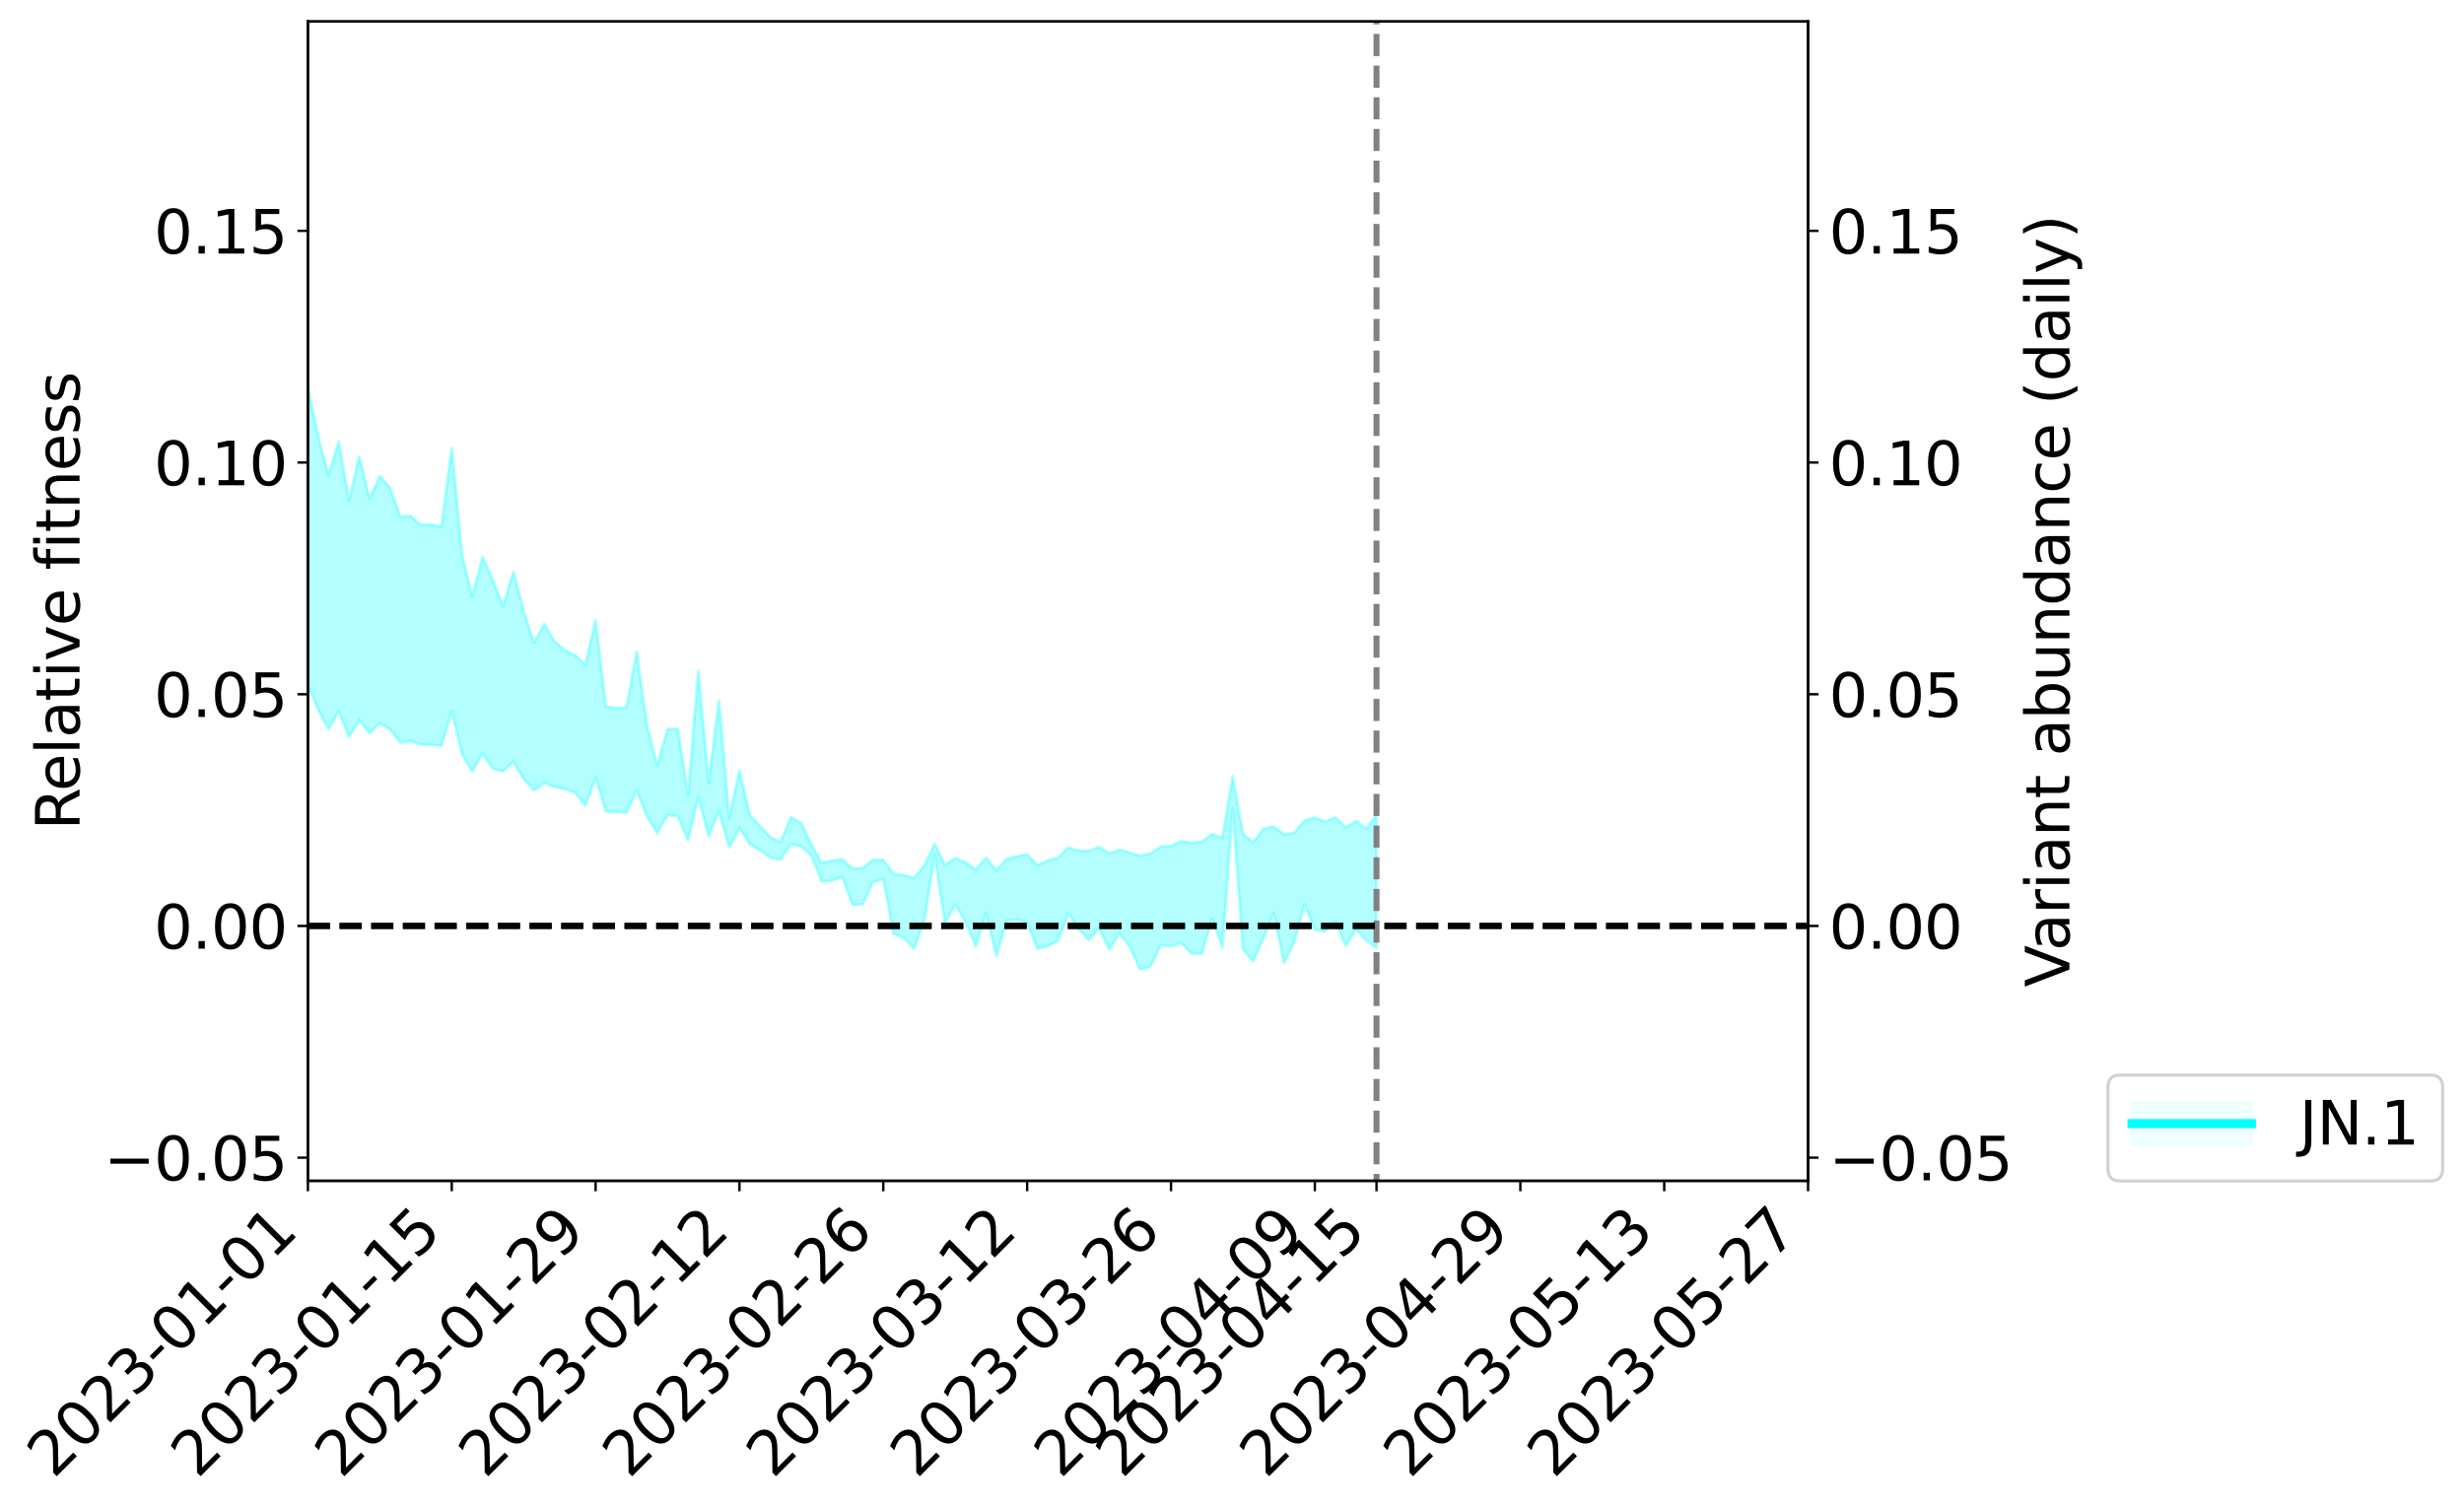 <?xml version="1.0" encoding="utf-8" standalone="no"?>
<!DOCTYPE svg PUBLIC "-//W3C//DTD SVG 1.1//EN"
  "http://www.w3.org/Graphics/SVG/1.1/DTD/svg11.dtd">
<svg xmlns:xlink="http://www.w3.org/1999/xlink" width="824.859pt" height="505.355pt" viewBox="0 0 824.859 505.355" xmlns="http://www.w3.org/2000/svg" version="1.1">
 <defs>
  <style type="text/css">*{stroke-linejoin: round; stroke-linecap: butt}</style>
 </defs>
 <g id="figure_1">
  <g id="patch_1">
   <path d="M 0 505.355 
L 824.859 505.355 
L 824.859 -0 
L 0 -0 
z
" style="fill: #ffffff"/>
  </g>
  <g id="axes_1">
   <g id="patch_2">
    <path d="M 103.075 395.28 
L 605.275 395.28 
L 605.275 7.2 
L 103.075 7.2 
z
" style="fill: #ffffff"/>
   </g>
   <g id="PolyCollection_1">
    <path d="M -1785.335 309.856 
L -1785.335 309.879 
L -1781.895 309.771 
L -1778.455 309.676 
L -1775.016 309.555 
L -1771.576 309.472 
L -1768.136 309.367 
L -1764.696 309.245 
L -1761.257 309.129 
L -1757.817 309.025 
L -1754.377 308.931 
L -1750.937 308.825 
L -1747.498 308.714 
L -1744.058 308.605 
L -1740.618 308.475 
L -1737.179 308.364 
L -1733.739 308.236 
L -1730.299 308.125 
L -1726.859 307.979 
L -1723.42 307.856 
L -1719.98 307.737 
L -1716.54 307.598 
L -1713.101 307.463 
L -1709.661 307.33 
L -1706.221 307.172 
L -1702.781 307.031 
L -1699.342 306.869 
L -1695.902 306.704 
L -1692.462 306.523 
L -1689.022 306.337 
L -1685.583 306.154 
L -1682.143 305.944 
L -1678.703 305.708 
L -1675.264 305.495 
L -1671.824 305.255 
L -1668.384 304.983 
L -1664.944 304.727 
L -1661.505 304.429 
L -1658.065 304.126 
L -1654.625 303.813 
L -1651.185 303.482 
L -1647.746 303.118 
L -1644.306 302.73 
L -1640.866 302.319 
L -1637.427 301.92 
L -1633.987 301.455 
L -1630.547 301.01 
L -1627.107 300.536 
L -1623.668 300.059 
L -1620.228 299.547 
L -1616.788 298.995 
L -1613.348 298.478 
L -1609.909 297.908 
L -1606.469 297.317 
L -1603.029 296.736 
L -1599.59 296.159 
L -1596.15 295.536 
L -1592.71 294.907 
L -1589.27 294.277 
L -1585.831 293.622 
L -1582.391 292.959 
L -1578.951 292.297 
L -1575.511 291.614 
L -1572.072 290.929 
L -1568.632 290.252 
L -1565.192 289.55 
L -1561.753 288.802 
L -1558.313 288.075 
L -1554.873 287.349 
L -1551.433 286.633 
L -1547.994 285.891 
L -1544.554 285.164 
L -1541.114 284.425 
L -1537.674 283.752 
L -1534.235 282.973 
L -1530.795 282.288 
L -1527.355 281.545 
L -1523.916 280.841 
L -1520.476 280.109 
L -1517.036 279.445 
L -1513.596 278.693 
L -1510.157 277.989 
L -1506.717 277.326 
L -1503.277 276.611 
L -1499.837 275.93 
L -1496.398 275.231 
L -1492.958 274.519 
L -1489.518 273.832 
L -1486.079 273.157 
L -1482.639 272.443 
L -1479.199 271.756 
L -1475.759 271.055 
L -1472.32 270.365 
L -1468.88 269.69 
L -1465.44 268.999 
L -1462.001 268.302 
L -1458.561 267.668 
L -1455.121 266.96 
L -1451.681 266.279 
L -1448.242 265.609 
L -1444.802 264.939 
L -1441.362 264.27 
L -1437.922 263.595 
L -1434.483 262.948 
L -1431.043 262.279 
L -1427.603 261.595 
L -1424.164 260.905 
L -1420.724 260.208 
L -1417.284 259.551 
L -1413.844 258.835 
L -1410.405 258.077 
L -1406.965 257.36 
L -1403.525 256.608 
L -1400.085 255.845 
L -1396.646 255.042 
L -1393.206 254.226 
L -1389.766 253.461 
L -1386.327 252.599 
L -1382.887 251.775 
L -1379.447 250.892 
L -1376.007 250.075 
L -1372.568 249.126 
L -1369.128 248.194 
L -1365.688 247.284 
L -1362.248 246.359 
L -1358.809 245.407 
L -1355.369 244.414 
L -1351.929 243.477 
L -1348.49 242.415 
L -1345.05 241.47 
L -1341.61 240.377 
L -1338.17 239.314 
L -1334.731 238.272 
L -1331.291 237.268 
L -1327.851 236.11 
L -1324.411 235.053 
L -1320.972 233.734 
L -1317.532 232.583 
L -1314.092 231.503 
L -1310.653 230.294 
L -1307.213 229.053 
L -1303.773 227.638 
L -1300.333 226.302 
L -1296.894 225.166 
L -1293.454 223.431 
L -1290.014 222.01 
L -1286.574 220.557 
L -1283.135 219.05 
L -1279.695 217.348 
L -1276.255 215.733 
L -1272.816 214.475 
L -1269.376 212.967 
L -1265.936 210.676 
L -1262.496 208.788 
L -1259.057 207.613 
L -1255.617 205.615 
L -1252.177 204.16 
L -1248.737 202.809 
L -1245.298 200.928 
L -1241.858 198.367 
L -1238.418 196.799 
L -1234.979 195.917 
L -1231.539 194.009 
L -1228.099 193.284 
L -1224.659 192.028 
L -1221.22 189.757 
L -1217.78 189.77 
L -1214.34 190.482 
L -1210.901 192.163 
L -1207.461 189.96 
L -1204.021 193.893 
L -1200.581 194.658 
L -1197.142 189.032 
L -1193.702 190.455 
L -1190.262 192.761 
L -1186.822 191.207 
L -1183.383 190.8 
L -1179.943 201.127 
L -1176.503 215.86 
L -1173.064 223.144 
L -1169.624 206.951 
L -1166.184 215.145 
L -1162.744 225.909 
L -1159.305 225.204 
L -1155.865 247.195 
L -1152.425 244.113 
L -1148.985 237.3 
L -1145.546 220.515 
L -1142.106 236.186 
L -1138.666 245.586 
L -1135.227 241.581 
L -1131.787 243.995 
L -1128.347 252.867 
L -1124.907 251.623 
L -1121.468 243.874 
L -1118.028 253.486 
L -1114.588 255.34 
L -1111.148 251.822 
L -1107.709 257.891 
L -1104.269 260.061 
L -1100.829 259.377 
L -1097.39 257.432 
L -1093.95 259.362 
L -1090.51 257.212 
L -1087.07 257.295 
L -1083.631 259.117 
L -1080.191 257.204 
L -1076.751 258.035 
L -1073.311 257.971 
L -1069.872 256.388 
L -1066.432 256.798 
L -1062.992 254.556 
L -1059.553 254.558 
L -1056.113 255 
L -1052.673 254.881 
L -1049.233 253.694 
L -1045.794 252.65 
L -1042.354 252.256 
L -1038.914 251.105 
L -1035.474 250.766 
L -1032.035 250.392 
L -1028.595 248.723 
L -1025.155 249.216 
L -1021.716 248.036 
L -1018.276 247.402 
L -1014.836 247.212 
L -1011.396 246.036 
L -1007.957 245.576 
L -1004.517 245.675 
L -1001.077 245.98 
L -997.637 244.196 
L -994.198 243.708 
L -990.758 242.972 
L -987.318 245.452 
L -983.879 245.301 
L -980.439 246.137 
L -976.999 243.354 
L -973.559 241.56 
L -970.12 241.86 
L -966.68 243.443 
L -963.24 243.549 
L -959.801 240.231 
L -956.361 242.687 
L -952.921 241.846 
L -949.481 241.232 
L -946.042 239.611 
L -942.602 240.613 
L -939.162 239.74 
L -935.722 240.232 
L -932.283 239.124 
L -928.843 238.214 
L -925.403 236.71 
L -921.964 235.904 
L -918.524 235.153 
L -915.084 234.185 
L -911.644 233.846 
L -908.205 232.945 
L -904.765 231.993 
L -901.325 229.738 
L -897.885 227.989 
L -894.446 227.12 
L -891.006 225.224 
L -887.566 224.731 
L -884.127 223.059 
L -880.687 220.668 
L -877.247 218.653 
L -873.807 217.096 
L -870.368 214.629 
L -866.928 213.067 
L -863.488 210.858 
L -860.048 208.891 
L -856.609 206.454 
L -853.169 204.423 
L -849.729 201.71 
L -846.29 199.548 
L -842.85 197.21 
L -839.41 194.143 
L -835.97 191.277 
L -832.531 189.162 
L -829.091 186.625 
L -825.651 183.544 
L -822.211 181.091 
L -818.772 178.129 
L -815.332 173.932 
L -811.892 172.015 
L -808.453 168.425 
L -805.013 165.606 
L -801.573 162.347 
L -798.133 158.954 
L -794.694 155.539 
L -791.254 152.422 
L -787.814 148.278 
L -784.374 145.658 
L -780.935 141.588 
L -777.495 138.9 
L -774.055 134.737 
L -770.616 130.736 
L -767.176 127.144 
L -763.736 124.286 
L -760.296 119.712 
L -756.857 116.578 
L -753.417 112.449 
L -749.977 109.082 
L -746.537 104.747 
L -743.098 100.941 
L -739.658 100.267 
L -736.218 93.055 
L -732.779 91.786 
L -729.339 87.438 
L -725.899 84.416 
L -722.459 80.878 
L -719.02 77.101 
L -715.58 73.689 
L -712.14 70.323 
L -708.701 67.192 
L -705.261 64.001 
L -701.821 65.982 
L -698.381 57.336 
L -694.942 55.111 
L -691.502 61.76 
L -688.062 51.601 
L -684.622 53.126 
L -681.183 51.887 
L -677.743 46.549 
L -674.303 47.316 
L -670.864 52.267 
L -667.424 48.447 
L -663.984 46.65 
L -660.544 49.73 
L -657.105 48.485 
L -653.665 50.6 
L -650.225 53.499 
L -646.785 58.492 
L -643.346 70.123 
L -639.906 67.459 
L -636.466 73.875 
L -633.027 80.305 
L -629.587 84.422 
L -626.147 93.644 
L -622.707 99.763 
L -619.268 90.261 
L -615.828 101.029 
L -612.388 114.291 
L -608.948 120.835 
L -605.509 123.981 
L -602.069 141.467 
L -598.629 143.145 
L -595.19 148.123 
L -591.75 147.156 
L -588.31 161.959 
L -584.87 157.762 
L -581.431 155.505 
L -577.991 168.184 
L -574.551 177.272 
L -571.111 176.794 
L -567.672 182.309 
L -564.232 184.305 
L -560.792 184.926 
L -557.353 185.227 
L -553.913 188.423 
L -550.473 190.362 
L -547.033 199.664 
L -543.594 195.373 
L -540.154 203.517 
L -536.714 202.077 
L -533.274 201.345 
L -529.835 204.84 
L -526.395 207.995 
L -522.955 204.76 
L -519.516 206.859 
L -516.076 207.315 
L -512.636 211.903 
L -509.196 210.15 
L -505.757 209.517 
L -502.317 211.08 
L -498.877 213.465 
L -495.437 212.811 
L -491.998 211.136 
L -488.558 212.626 
L -485.118 209.902 
L -481.679 210.579 
L -478.239 215.985 
L -474.799 216.036 
L -471.359 213.533 
L -467.92 213.177 
L -464.48 213.851 
L -461.04 211.117 
L -457.601 212.199 
L -454.161 212.529 
L -450.721 212.219 
L -447.281 211.734 
L -443.842 210.183 
L -440.402 211.647 
L -436.962 210.718 
L -433.522 210.785 
L -430.083 210.45 
L -426.643 210.88 
L -423.203 209.772 
L -419.764 207.486 
L -416.324 207.697 
L -412.884 205.887 
L -409.444 203.127 
L -406.005 205.696 
L -402.565 201.816 
L -399.125 203.871 
L -395.685 203.372 
L -392.246 203.966 
L -388.806 201.562 
L -385.366 201.646 
L -381.927 201.536 
L -378.487 198.455 
L -375.047 199.546 
L -371.607 199.494 
L -368.168 199.592 
L -364.728 198.228 
L -361.288 199.19 
L -357.848 197.762 
L -354.409 196.408 
L -350.969 194.147 
L -347.529 193.556 
L -344.09 193.221 
L -340.65 191.688 
L -337.21 192.12 
L -333.77 191.457 
L -330.331 190.103 
L -326.891 190.329 
L -323.451 188.763 
L -320.011 190.354 
L -316.572 189.301 
L -313.132 189.507 
L -309.692 187.502 
L -306.253 184.708 
L -302.813 187.334 
L -299.373 187.377 
L -295.933 186.546 
L -292.494 185.676 
L -289.054 183.749 
L -285.614 183.398 
L -282.174 182.388 
L -278.735 182.66 
L -275.295 182.332 
L -271.855 180.478 
L -268.416 177.808 
L -264.976 181.474 
L -261.536 180.705 
L -258.096 178.446 
L -254.657 180.017 
L -251.217 175.91 
L -247.777 176.501 
L -244.337 176.847 
L -240.898 174.093 
L -237.458 179.001 
L -234.018 174.244 
L -230.579 171.88 
L -227.139 175.136 
L -223.699 176.093 
L -220.259 174.659 
L -216.82 175.998 
L -213.38 173.894 
L -209.94 178.345 
L -206.501 176.279 
L -203.061 177.311 
L -199.621 174.511 
L -196.181 172.03 
L -192.742 175.556 
L -189.302 181.739 
L -185.862 175.03 
L -182.422 175.575 
L -178.983 173.178 
L -175.543 174.545 
L -172.103 174.355 
L -168.664 172.915 
L -165.224 172.467 
L -161.784 175.529 
L -158.344 174.118 
L -154.905 176.904 
L -151.465 177.496 
L -148.025 169.796 
L -144.585 173.089 
L -141.146 173.418 
L -137.706 174.01 
L -134.266 174.526 
L -130.827 179.533 
L -127.387 181.521 
L -123.947 181.282 
L -120.507 186.741 
L -117.068 195.785 
L -113.628 184.876 
L -110.188 184.683 
L -106.748 184.84 
L -103.309 188.369 
L -99.869 189.107 
L -96.429 188.988 
L -92.99 196.729 
L -89.55 199.507 
L -86.11 190.487 
L -82.67 198.453 
L -79.231 194.371 
L -75.791 191.807 
L -72.351 201.531 
L -68.911 199.49 
L -65.472 205.735 
L -62.032 203.726 
L -58.592 199.38 
L -55.153 203.301 
L -51.713 203.256 
L -48.273 207.107 
L -44.833 204.615 
L -41.394 211.011 
L -37.954 206.341 
L -34.514 209.699 
L -31.074 208.97 
L -27.635 212.668 
L -24.195 206.59 
L -20.755 213.003 
L -17.316 212.593 
L -13.876 216.938 
L -10.436 219.194 
L -6.996 219.125 
L -3.557 217.912 
L -0.117 220.662 
L 3.323 222.684 
L 6.763 220.697 
L 10.202 219.899 
L 13.642 222.299 
L 17.082 224.459 
L 20.521 220.423 
L 23.961 218.054 
L 27.401 226.93 
L 30.841 230.865 
L 34.28 221.538 
L 37.72 224.111 
L 41.16 225.336 
L 44.599 225.85 
L 48.039 230.308 
L 51.479 229.547 
L 54.919 227.502 
L 58.358 229.337 
L 61.798 229.696 
L 65.238 224.556 
L 68.678 226.874 
L 72.117 225.147 
L 75.557 231.811 
L 78.997 240.048 
L 82.436 238.606 
L 85.876 231.678 
L 89.316 230.745 
L 92.756 231.45 
L 96.195 231.548 
L 99.635 237.601 
L 103.075 229.394 
L 106.515 237.571 
L 109.954 244.089 
L 113.394 238.211 
L 116.834 246.653 
L 120.273 240.977 
L 123.713 245.468 
L 127.153 242.098 
L 130.593 244.194 
L 134.032 248.614 
L 137.472 248.054 
L 140.912 249.243 
L 144.352 249.378 
L 147.791 249.628 
L 151.231 238.037 
L 154.671 252.485 
L 158.11 258.287 
L 161.55 252.209 
L 164.99 257.317 
L 168.43 258.241 
L 171.869 254.962 
L 175.309 260.772 
L 178.749 264.597 
L 182.189 262.019 
L 185.628 263.396 
L 189.068 264.088 
L 192.508 265.337 
L 195.947 269.712 
L 199.387 260.202 
L 202.827 271.638 
L 206.267 271.732 
L 209.706 272.045 
L 213.146 264.663 
L 216.586 273.278 
L 220.026 278.925 
L 223.465 272.77 
L 226.905 273.247 
L 230.345 281.227 
L 233.784 266.783 
L 237.224 279.922 
L 240.664 271.41 
L 244.104 283.614 
L 247.543 277.203 
L 250.983 282.564 
L 254.423 284.588 
L 257.863 287.094 
L 261.302 287.772 
L 264.742 282.59 
L 268.182 283.308 
L 271.621 286.416 
L 275.061 295.027 
L 278.501 294.816 
L 281.941 293.422 
L 285.38 302.893 
L 288.82 302.698 
L 292.26 295.307 
L 295.699 294.174 
L 299.139 312.547 
L 302.579 313.913 
L 306.019 317.567 
L 309.458 307.901 
L 312.898 286.117 
L 316.338 309.054 
L 319.778 302.775 
L 323.217 308.667 
L 326.657 316.723 
L 330.097 305.642 
L 333.536 320.02 
L 336.976 308.172 
L 340.416 307.735 
L 343.856 308.944 
L 347.295 317.579 
L 350.735 316.69 
L 354.175 314.922 
L 357.615 305.848 
L 361.054 310.895 
L 364.494 314.687 
L 367.934 310.729 
L 371.373 317.819 
L 374.813 312.325 
L 378.253 317.024 
L 381.693 324.535 
L 385.132 323.537 
L 388.572 316.376 
L 392.012 316.748 
L 395.452 315.595 
L 398.891 319.159 
L 402.331 319.289 
L 405.771 307.509 
L 409.21 317.225 
L 412.65 270.556 
L 416.09 317.701 
L 419.53 321.798 
L 422.969 313.867 
L 426.409 305.618 
L 429.849 322.367 
L 433.289 315.3 
L 436.728 302.712 
L 440.168 311.185 
L 443.608 311.698 
L 447.047 308.512 
L 450.487 316.589 
L 453.927 311.162 
L 457.367 314.699 
L 460.806 317.369 
L 460.806 272.89 
L 460.806 272.89 
L 457.367 277.361 
L 453.927 274.815 
L 450.487 277.036 
L 447.047 273.587 
L 443.608 275.117 
L 440.168 273.669 
L 436.728 274.658 
L 433.289 278.73 
L 429.849 279.38 
L 426.409 276.659 
L 422.969 277.419 
L 419.53 281.932 
L 416.09 279.183 
L 412.65 259.805 
L 409.21 280.609 
L 405.771 279.165 
L 402.331 281.762 
L 398.891 282.172 
L 395.452 281.534 
L 392.012 283.227 
L 388.572 283.433 
L 385.132 285.74 
L 381.693 286.52 
L 378.253 285.427 
L 374.813 284.476 
L 371.373 285.683 
L 367.934 283.542 
L 364.494 284.926 
L 361.054 284.774 
L 357.615 283.705 
L 354.175 287.2 
L 350.735 288.078 
L 347.295 289.618 
L 343.856 285.994 
L 340.416 286.676 
L 336.976 287.587 
L 333.536 291.352 
L 330.097 287.119 
L 326.657 291.116 
L 323.217 288.66 
L 319.778 287.237 
L 316.338 289.574 
L 312.898 282.514 
L 309.458 289.566 
L 306.019 293.862 
L 302.579 292.982 
L 299.139 292.576 
L 295.699 287.891 
L 292.26 287.768 
L 288.82 290.647 
L 285.38 290.691 
L 281.941 287.677 
L 278.501 288.07 
L 275.061 288.972 
L 271.621 282.758 
L 268.182 275.474 
L 264.742 273.558 
L 261.302 281.901 
L 257.863 280.256 
L 254.423 276.515 
L 250.983 272.83 
L 247.543 257.897 
L 244.104 273.826 
L 240.664 234.53 
L 237.224 262.059 
L 233.784 224.553 
L 230.345 266.225 
L 226.905 243.987 
L 223.465 244.045 
L 220.026 256.243 
L 216.586 242.879 
L 213.146 218.09 
L 209.706 236.927 
L 206.267 236.955 
L 202.827 236.593 
L 199.387 207.577 
L 195.947 222.488 
L 192.508 219.331 
L 189.068 217.616 
L 185.628 214.698 
L 182.189 208.86 
L 178.749 215.177 
L 175.309 204.639 
L 171.869 191.386 
L 168.43 202.833 
L 164.99 194.216 
L 161.55 186.524 
L 158.11 199.639 
L 154.671 185.806 
L 151.231 149.941 
L 147.791 176.426 
L 144.352 175.554 
L 140.912 175.772 
L 137.472 172.708 
L 134.032 172.986 
L 130.593 163.288 
L 127.153 159.349 
L 123.713 167.026 
L 120.273 152.851 
L 116.834 167.531 
L 113.394 147.797 
L 109.954 159.248 
L 106.515 146.114 
L 103.075 129.811 
L 99.635 144.849 
L 96.195 130.556 
L 92.756 131.557 
L 89.316 130.933 
L 85.876 132.321 
L 82.436 145.857 
L 78.997 149.074 
L 75.557 132.797 
L 72.117 116.098 
L 68.678 120.696 
L 65.238 117.273 
L 61.798 127.657 
L 58.358 126.5 
L 54.919 122.207 
L 51.479 127.552 
L 48.039 127.027 
L 44.599 118.452 
L 41.16 119.362 
L 37.72 115.958 
L 34.28 111.793 
L 30.841 130.814 
L 27.401 119.92 
L 23.961 105.018 
L 20.521 111.943 
L 17.082 118.126 
L 13.642 113.805 
L 10.202 110.438 
L 6.763 112.794 
L 3.323 119.327 
L -0.117 111.936 
L -3.557 109.117 
L -6.996 111.909 
L -10.436 107.2 
L -13.876 108.48 
L -17.316 99.155 
L -20.755 102.275 
L -24.195 90.918 
L -27.635 100.319 
L -31.074 95.596 
L -34.514 98.073 
L -37.954 94.82 
L -41.394 100.496 
L -44.833 90.292 
L -48.273 96.399 
L -51.713 89.908 
L -55.153 90.959 
L -58.592 85.839 
L -62.032 88.304 
L -65.472 95.301 
L -68.911 88.288 
L -72.351 89.85 
L -75.791 76.158 
L -79.231 82.323 
L -82.67 85.411 
L -86.11 74.856 
L -89.55 86.451 
L -92.99 87.288 
L -96.429 73.952 
L -99.869 74.103 
L -103.309 73.083 
L -106.748 68.212 
L -110.188 71.412 
L -113.628 70.117 
L -117.068 85.611 
L -120.507 74.745 
L -123.947 66.672 
L -127.387 66.738 
L -130.827 64.251 
L -134.266 59.279 
L -137.706 60.807 
L -141.146 57.374 
L -144.585 60.804 
L -148.025 55.866 
L -151.465 64.549 
L -154.905 65.493 
L -158.344 63.163 
L -161.784 64.867 
L -165.224 61.155 
L -168.664 63.493 
L -172.103 64.714 
L -175.543 68.584 
L -178.983 64.865 
L -182.422 69.221 
L -185.862 67.926 
L -189.302 76.377 
L -192.742 70.081 
L -196.181 66.549 
L -199.621 69.953 
L -203.061 71.302 
L -206.501 71.078 
L -209.94 75.834 
L -213.38 71.055 
L -216.82 74.135 
L -220.259 72.122 
L -223.699 72.582 
L -227.139 70.741 
L -230.579 68.213 
L -234.018 71.965 
L -237.458 77.088 
L -240.898 71.142 
L -244.337 73.987 
L -247.777 72.234 
L -251.217 73.708 
L -254.657 77.591 
L -258.096 75.789 
L -261.536 78.868 
L -264.976 79.415 
L -268.416 75.174 
L -271.855 77.09 
L -275.295 79.266 
L -278.735 79.81 
L -282.174 79.322 
L -285.614 80.743 
L -289.054 80.065 
L -292.494 82.361 
L -295.933 82.71 
L -299.373 82.914 
L -302.813 83.112 
L -306.253 77.897 
L -309.692 82.782 
L -313.132 84.479 
L -316.572 83.448 
L -320.011 83.182 
L -323.451 82.772 
L -326.891 83.867 
L -330.331 82.896 
L -333.77 84.759 
L -337.21 85.099 
L -340.65 84.059 
L -344.09 84.42 
L -347.529 85.076 
L -350.969 85.763 
L -354.409 89.298 
L -357.848 89.722 
L -361.288 91.153 
L -364.728 89.601 
L -368.168 90.938 
L -371.607 90.549 
L -375.047 90.55 
L -378.487 87.877 
L -381.927 93.015 
L -385.366 92.898 
L -388.806 92.653 
L -392.246 95.472 
L -395.685 94.585 
L -399.125 95.373 
L -402.565 92.961 
L -406.005 97.051 
L -409.444 94.969 
L -412.884 98.881 
L -416.324 101.458 
L -419.764 101.707 
L -423.203 105.11 
L -426.643 107.616 
L -430.083 106.791 
L -433.522 108.064 
L -436.962 107.928 
L -440.402 109.824 
L -443.842 108.39 
L -447.281 111.322 
L -450.721 113.353 
L -454.161 114.295 
L -457.601 114.601 
L -461.04 114.724 
L -464.48 118.014 
L -467.92 118.328 
L -471.359 120.151 
L -474.799 123.134 
L -478.239 123.709 
L -481.679 119.973 
L -485.118 120.417 
L -488.558 123.811 
L -491.998 123.765 
L -495.437 125.967 
L -498.877 127.439 
L -502.317 125.933 
L -505.757 126.681 
L -509.196 127.742 
L -512.636 130.004 
L -516.076 126.606 
L -519.516 127.503 
L -522.955 127.122 
L -526.395 130.561 
L -529.835 129.716 
L -533.274 127.233 
L -536.714 128.913 
L -540.154 130.662 
L -543.594 124.822 
L -547.033 129.56 
L -550.473 122.775 
L -553.913 122.2 
L -557.353 120.624 
L -560.792 121.894 
L -564.232 122.088 
L -567.672 121.06 
L -571.111 117.738 
L -574.551 119.917 
L -577.991 112.461 
L -581.431 105.119 
L -584.87 106.759 
L -588.31 110.428 
L -591.75 100.665 
L -595.19 100.857 
L -598.629 98.529 
L -602.069 97.869 
L -605.509 85.52 
L -608.948 84.208 
L -612.388 78.968 
L -615.828 67.941 
L -619.268 60.047 
L -622.707 68.404 
L -626.147 64.329 
L -629.587 57.393 
L -633.027 54.281 
L -636.466 49.201 
L -639.906 42.642 
L -643.346 45.821 
L -646.785 33.492 
L -650.225 28.967 
L -653.665 25.897 
L -657.105 24.014 
L -660.544 25.351 
L -663.984 22.311 
L -667.424 24.328 
L -670.864 28.617 
L -674.303 24.143 
L -677.743 23.48 
L -681.183 29.316 
L -684.622 30.784 
L -688.062 29.676 
L -691.502 39.754 
L -694.942 33.661 
L -698.381 35.408 
L -701.821 43.963 
L -705.261 41.789 
L -708.701 44.75 
L -712.14 47.558 
L -715.58 50.585 
L -719.02 53.935 
L -722.459 57.461 
L -725.899 60.884 
L -729.339 63.816 
L -732.779 67.817 
L -736.218 68.965 
L -739.658 75.838 
L -743.098 76.264 
L -746.537 79.884 
L -749.977 83.887 
L -753.417 86.983 
L -756.857 90.787 
L -760.296 93.816 
L -763.736 98.122 
L -767.176 100.811 
L -770.616 104.044 
L -774.055 107.795 
L -777.495 111.615 
L -780.935 114.031 
L -784.374 117.722 
L -787.814 120.31 
L -791.254 124.094 
L -794.694 127.077 
L -798.133 130.043 
L -801.573 133.301 
L -805.013 136.215 
L -808.453 138.725 
L -811.892 141.911 
L -815.332 143.638 
L -818.772 147.518 
L -822.211 150.21 
L -825.651 152.608 
L -829.091 155.49 
L -832.531 157.337 
L -835.97 159.914 
L -839.41 162.553 
L -842.85 165.437 
L -846.29 167.692 
L -849.729 169.916 
L -853.169 172.322 
L -856.609 174.645 
L -860.048 177.131 
L -863.488 179.158 
L -866.928 181.346 
L -870.368 183.171 
L -873.807 185.626 
L -877.247 187.454 
L -880.687 189.501 
L -884.127 192.001 
L -887.566 193.795 
L -891.006 194.467 
L -894.446 196.565 
L -897.885 197.742 
L -901.325 199.774 
L -904.765 202.106 
L -908.205 203.409 
L -911.644 204.646 
L -915.084 205.065 
L -918.524 206.357 
L -921.964 207.215 
L -925.403 208.124 
L -928.843 209.86 
L -932.283 210.962 
L -935.722 212.451 
L -939.162 211.948 
L -942.602 212.871 
L -946.042 211.964 
L -949.481 213.954 
L -952.921 214.451 
L -956.361 215.972 
L -959.801 213.467 
L -963.24 217.032 
L -966.68 217.012 
L -970.12 215.363 
L -973.559 215.14 
L -976.999 217.111 
L -980.439 220.327 
L -983.879 219.436 
L -987.318 219.638 
L -990.758 216.924 
L -994.198 217.158 
L -997.637 218.28 
L -1001.077 220.364 
L -1004.517 220.03 
L -1007.957 219.912 
L -1011.396 220.454 
L -1014.836 221.819 
L -1018.276 221.805 
L -1021.716 222.748 
L -1025.155 224.154 
L -1028.595 223.551 
L -1032.035 225.472 
L -1035.474 225.946 
L -1038.914 226.357 
L -1042.354 227.634 
L -1045.794 228.096 
L -1049.233 229.475 
L -1052.673 230.958 
L -1056.113 231.15 
L -1059.553 230.79 
L -1062.992 230.573 
L -1066.432 233.487 
L -1069.872 233.16 
L -1073.311 235.157 
L -1076.751 235.331 
L -1080.191 234.755 
L -1083.631 236.719 
L -1087.07 235.142 
L -1090.51 235.352 
L -1093.95 237.798 
L -1097.39 236.241 
L -1100.829 238.552 
L -1104.269 239.367 
L -1107.709 237.621 
L -1111.148 231.83 
L -1114.588 235.701 
L -1118.028 233.997 
L -1121.468 225.328 
L -1124.907 232.895 
L -1128.347 234.527 
L -1131.787 226.517 
L -1135.227 224.395 
L -1138.666 228.837 
L -1142.106 220.15 
L -1145.546 205.281 
L -1148.985 221.935 
L -1152.425 228.737 
L -1155.865 232.169 
L -1159.305 211.359 
L -1162.744 212.36 
L -1166.184 202.079 
L -1169.624 194.055 
L -1173.064 210.726 
L -1176.503 203.775 
L -1179.943 189.339 
L -1183.383 179.143 
L -1186.822 179.962 
L -1190.262 181.961 
L -1193.702 179.953 
L -1197.142 178.84 
L -1200.581 185.02 
L -1204.021 184.497 
L -1207.461 180.819 
L -1210.901 183.413 
L -1214.34 182.005 
L -1217.78 181.606 
L -1221.22 182.004 
L -1224.659 184.556 
L -1228.099 186.167 
L -1231.539 187.179 
L -1234.979 189.43 
L -1238.418 190.6 
L -1241.858 192.455 
L -1245.298 195.241 
L -1248.737 197.524 
L -1252.177 199.103 
L -1255.617 200.839 
L -1259.057 203.052 
L -1262.496 204.523 
L -1265.936 206.644 
L -1269.376 209.176 
L -1272.816 210.744 
L -1276.255 211.88 
L -1279.695 213.488 
L -1283.135 215.13 
L -1286.574 216.629 
L -1290.014 218.064 
L -1293.454 219.45 
L -1296.894 221.291 
L -1300.333 222.315 
L -1303.773 223.685 
L -1307.213 225.122 
L -1310.653 226.362 
L -1314.092 227.569 
L -1317.532 228.595 
L -1320.972 229.704 
L -1324.411 231.125 
L -1327.851 232.154 
L -1331.291 233.335 
L -1334.731 234.31 
L -1338.17 235.379 
L -1341.61 236.47 
L -1345.05 237.567 
L -1348.49 238.497 
L -1351.929 239.581 
L -1355.369 240.535 
L -1358.809 241.554 
L -1362.248 242.509 
L -1365.688 243.481 
L -1369.128 244.398 
L -1372.568 245.359 
L -1376.007 246.37 
L -1379.447 247.162 
L -1382.887 248.12 
L -1386.327 248.96 
L -1389.766 249.913 
L -1393.206 250.641 
L -1396.646 251.53 
L -1400.085 252.383 
L -1403.525 253.195 
L -1406.965 254.007 
L -1410.405 254.756 
L -1413.844 255.625 
L -1417.284 256.41 
L -1420.724 257.06 
L -1424.164 257.829 
L -1427.603 258.597 
L -1431.043 259.363 
L -1434.483 260.103 
L -1437.922 260.795 
L -1441.362 261.556 
L -1444.802 262.303 
L -1448.242 263.054 
L -1451.681 263.805 
L -1455.121 264.576 
L -1458.561 265.377 
L -1462.001 266.074 
L -1465.44 266.867 
L -1468.88 267.647 
L -1472.32 268.399 
L -1475.759 269.174 
L -1479.199 269.966 
L -1482.639 270.736 
L -1486.079 271.543 
L -1489.518 272.284 
L -1492.958 273.041 
L -1496.398 273.839 
L -1499.837 274.612 
L -1503.277 275.349 
L -1506.717 276.128 
L -1510.157 276.845 
L -1513.596 277.609 
L -1517.036 278.421 
L -1520.476 279.126 
L -1523.916 279.911 
L -1527.355 280.657 
L -1530.795 281.439 
L -1534.235 282.153 
L -1537.674 282.979 
L -1541.114 283.674 
L -1544.554 284.448 
L -1547.994 285.206 
L -1551.433 285.982 
L -1554.873 286.723 
L -1558.313 287.477 
L -1561.753 288.234 
L -1565.192 289.014 
L -1568.632 289.743 
L -1572.072 290.44 
L -1575.511 291.147 
L -1578.951 291.853 
L -1582.391 292.524 
L -1585.831 293.203 
L -1589.27 293.872 
L -1592.71 294.513 
L -1596.15 295.159 
L -1599.59 295.801 
L -1603.029 296.388 
L -1606.469 296.983 
L -1609.909 297.6 
L -1613.348 298.185 
L -1616.788 298.712 
L -1620.228 299.286 
L -1623.668 299.812 
L -1627.107 300.299 
L -1630.547 300.785 
L -1633.987 301.24 
L -1637.427 301.725 
L -1640.866 302.131 
L -1644.306 302.557 
L -1647.746 302.957 
L -1651.185 303.33 
L -1654.625 303.67 
L -1658.065 303.981 
L -1661.505 304.289 
L -1664.944 304.594 
L -1668.384 304.849 
L -1671.824 305.13 
L -1675.264 305.371 
L -1678.703 305.581 
L -1682.143 305.822 
L -1685.583 306.036 
L -1689.022 306.215 
L -1692.462 306.405 
L -1695.902 306.59 
L -1699.342 306.754 
L -1702.781 306.918 
L -1706.221 307.057 
L -1709.661 307.22 
L -1713.101 307.353 
L -1716.54 307.491 
L -1719.98 307.635 
L -1723.42 307.755 
L -1726.859 307.881 
L -1730.299 308.042 
L -1733.739 308.159 
L -1737.179 308.299 
L -1740.618 308.412 
L -1744.058 308.557 
L -1747.498 308.674 
L -1750.937 308.796 
L -1754.377 308.904 
L -1757.817 309.003 
L -1761.257 309.113 
L -1764.696 309.231 
L -1768.136 309.347 
L -1771.576 309.448 
L -1775.016 309.532 
L -1778.455 309.646 
L -1781.895 309.742 
L -1785.335 309.856 
z
" clip-path="url(#p2b0e1ff189)" style="fill: #00ffff; fill-opacity: 0.3; stroke: #00ffff; stroke-opacity: 0.3"/>
   </g>
   <g id="matplotlib.axis_1">
    <g id="xtick_1">
     <g id="line2d_1">
      <defs>
       <path id="m2b9b01df11" d="M 0 0 
L 0 3.5 
" style="stroke: #000000; stroke-width: 0.8"/>
      </defs>
      <g>
       <use xlink:href="#m2b9b01df11" x="103.075" y="395.28" style="stroke: #000000; stroke-width: 0.8"/>
      </g>
     </g>
     <g id="text_1">
      <!-- 2023-01-01 -->
      <g transform="translate(17.946 495.214) rotate(-45) scale(0.2 -0.2)">
       <defs>
        <path id="DejaVuSans-32" d="M 1228 531 
L 3431 531 
L 3431 0 
L 469 0 
L 469 531 
Q 828 903 1448 1529 
Q 2069 2156 2228 2338 
Q 2531 2678 2651 2914 
Q 2772 3150 2772 3378 
Q 2772 3750 2511 3984 
Q 2250 4219 1831 4219 
Q 1534 4219 1204 4116 
Q 875 4013 500 3803 
L 500 4441 
Q 881 4594 1212 4672 
Q 1544 4750 1819 4750 
Q 2544 4750 2975 4387 
Q 3406 4025 3406 3419 
Q 3406 3131 3298 2873 
Q 3191 2616 2906 2266 
Q 2828 2175 2409 1742 
Q 1991 1309 1228 531 
z
" transform="scale(0.016)"/>
        <path id="DejaVuSans-30" d="M 2034 4250 
Q 1547 4250 1301 3770 
Q 1056 3291 1056 2328 
Q 1056 1369 1301 889 
Q 1547 409 2034 409 
Q 2525 409 2770 889 
Q 3016 1369 3016 2328 
Q 3016 3291 2770 3770 
Q 2525 4250 2034 4250 
z
M 2034 4750 
Q 2819 4750 3233 4129 
Q 3647 3509 3647 2328 
Q 3647 1150 3233 529 
Q 2819 -91 2034 -91 
Q 1250 -91 836 529 
Q 422 1150 422 2328 
Q 422 3509 836 4129 
Q 1250 4750 2034 4750 
z
" transform="scale(0.016)"/>
        <path id="DejaVuSans-33" d="M 2597 2516 
Q 3050 2419 3304 2112 
Q 3559 1806 3559 1356 
Q 3559 666 3084 287 
Q 2609 -91 1734 -91 
Q 1441 -91 1130 -33 
Q 819 25 488 141 
L 488 750 
Q 750 597 1062 519 
Q 1375 441 1716 441 
Q 2309 441 2620 675 
Q 2931 909 2931 1356 
Q 2931 1769 2642 2001 
Q 2353 2234 1838 2234 
L 1294 2234 
L 1294 2753 
L 1863 2753 
Q 2328 2753 2575 2939 
Q 2822 3125 2822 3475 
Q 2822 3834 2567 4026 
Q 2313 4219 1838 4219 
Q 1578 4219 1281 4162 
Q 984 4106 628 3988 
L 628 4550 
Q 988 4650 1302 4700 
Q 1616 4750 1894 4750 
Q 2613 4750 3031 4423 
Q 3450 4097 3450 3541 
Q 3450 3153 3228 2886 
Q 3006 2619 2597 2516 
z
" transform="scale(0.016)"/>
        <path id="DejaVuSans-2d" d="M 313 2009 
L 1997 2009 
L 1997 1497 
L 313 1497 
L 313 2009 
z
" transform="scale(0.016)"/>
        <path id="DejaVuSans-31" d="M 794 531 
L 1825 531 
L 1825 4091 
L 703 3866 
L 703 4441 
L 1819 4666 
L 2450 4666 
L 2450 531 
L 3481 531 
L 3481 0 
L 794 0 
L 794 531 
z
" transform="scale(0.016)"/>
       </defs>
       <use xlink:href="#DejaVuSans-32"/>
       <use xlink:href="#DejaVuSans-30" x="63.623"/>
       <use xlink:href="#DejaVuSans-32" x="127.246"/>
       <use xlink:href="#DejaVuSans-33" x="190.869"/>
       <use xlink:href="#DejaVuSans-2d" x="254.492"/>
       <use xlink:href="#DejaVuSans-30" x="290.576"/>
       <use xlink:href="#DejaVuSans-31" x="354.199"/>
       <use xlink:href="#DejaVuSans-2d" x="417.822"/>
       <use xlink:href="#DejaVuSans-30" x="453.906"/>
       <use xlink:href="#DejaVuSans-31" x="517.529"/>
      </g>
     </g>
    </g>
    <g id="xtick_2">
     <g id="line2d_2">
      <g>
       <use xlink:href="#m2b9b01df11" x="151.231" y="395.28" style="stroke: #000000; stroke-width: 0.8"/>
      </g>
     </g>
     <g id="text_2">
      <!-- 2023-01-15 -->
      <g transform="translate(66.102 495.214) rotate(-45) scale(0.2 -0.2)">
       <defs>
        <path id="DejaVuSans-35" d="M 691 4666 
L 3169 4666 
L 3169 4134 
L 1269 4134 
L 1269 2991 
Q 1406 3038 1543 3061 
Q 1681 3084 1819 3084 
Q 2600 3084 3056 2656 
Q 3513 2228 3513 1497 
Q 3513 744 3044 326 
Q 2575 -91 1722 -91 
Q 1428 -91 1123 -41 
Q 819 9 494 109 
L 494 744 
Q 775 591 1075 516 
Q 1375 441 1709 441 
Q 2250 441 2565 725 
Q 2881 1009 2881 1497 
Q 2881 1984 2565 2268 
Q 2250 2553 1709 2553 
Q 1456 2553 1204 2497 
Q 953 2441 691 2322 
L 691 4666 
z
" transform="scale(0.016)"/>
       </defs>
       <use xlink:href="#DejaVuSans-32"/>
       <use xlink:href="#DejaVuSans-30" x="63.623"/>
       <use xlink:href="#DejaVuSans-32" x="127.246"/>
       <use xlink:href="#DejaVuSans-33" x="190.869"/>
       <use xlink:href="#DejaVuSans-2d" x="254.492"/>
       <use xlink:href="#DejaVuSans-30" x="290.576"/>
       <use xlink:href="#DejaVuSans-31" x="354.199"/>
       <use xlink:href="#DejaVuSans-2d" x="417.822"/>
       <use xlink:href="#DejaVuSans-31" x="453.906"/>
       <use xlink:href="#DejaVuSans-35" x="517.529"/>
      </g>
     </g>
    </g>
    <g id="xtick_3">
     <g id="line2d_3">
      <g>
       <use xlink:href="#m2b9b01df11" x="199.387" y="395.28" style="stroke: #000000; stroke-width: 0.8"/>
      </g>
     </g>
     <g id="text_3">
      <!-- 2023-01-29 -->
      <g transform="translate(114.258 495.214) rotate(-45) scale(0.2 -0.2)">
       <defs>
        <path id="DejaVuSans-39" d="M 703 97 
L 703 672 
Q 941 559 1184 500 
Q 1428 441 1663 441 
Q 2288 441 2617 861 
Q 2947 1281 2994 2138 
Q 2813 1869 2534 1725 
Q 2256 1581 1919 1581 
Q 1219 1581 811 2004 
Q 403 2428 403 3163 
Q 403 3881 828 4315 
Q 1253 4750 1959 4750 
Q 2769 4750 3195 4129 
Q 3622 3509 3622 2328 
Q 3622 1225 3098 567 
Q 2575 -91 1691 -91 
Q 1453 -91 1209 -44 
Q 966 3 703 97 
z
M 1959 2075 
Q 2384 2075 2632 2365 
Q 2881 2656 2881 3163 
Q 2881 3666 2632 3958 
Q 2384 4250 1959 4250 
Q 1534 4250 1286 3958 
Q 1038 3666 1038 3163 
Q 1038 2656 1286 2365 
Q 1534 2075 1959 2075 
z
" transform="scale(0.016)"/>
       </defs>
       <use xlink:href="#DejaVuSans-32"/>
       <use xlink:href="#DejaVuSans-30" x="63.623"/>
       <use xlink:href="#DejaVuSans-32" x="127.246"/>
       <use xlink:href="#DejaVuSans-33" x="190.869"/>
       <use xlink:href="#DejaVuSans-2d" x="254.492"/>
       <use xlink:href="#DejaVuSans-30" x="290.576"/>
       <use xlink:href="#DejaVuSans-31" x="354.199"/>
       <use xlink:href="#DejaVuSans-2d" x="417.822"/>
       <use xlink:href="#DejaVuSans-32" x="453.906"/>
       <use xlink:href="#DejaVuSans-39" x="517.529"/>
      </g>
     </g>
    </g>
    <g id="xtick_4">
     <g id="line2d_4">
      <g>
       <use xlink:href="#m2b9b01df11" x="247.543" y="395.28" style="stroke: #000000; stroke-width: 0.8"/>
      </g>
     </g>
     <g id="text_4">
      <!-- 2023-02-12 -->
      <g transform="translate(162.414 495.214) rotate(-45) scale(0.2 -0.2)">
       <use xlink:href="#DejaVuSans-32"/>
       <use xlink:href="#DejaVuSans-30" x="63.623"/>
       <use xlink:href="#DejaVuSans-32" x="127.246"/>
       <use xlink:href="#DejaVuSans-33" x="190.869"/>
       <use xlink:href="#DejaVuSans-2d" x="254.492"/>
       <use xlink:href="#DejaVuSans-30" x="290.576"/>
       <use xlink:href="#DejaVuSans-32" x="354.199"/>
       <use xlink:href="#DejaVuSans-2d" x="417.822"/>
       <use xlink:href="#DejaVuSans-31" x="453.906"/>
       <use xlink:href="#DejaVuSans-32" x="517.529"/>
      </g>
     </g>
    </g>
    <g id="xtick_5">
     <g id="line2d_5">
      <g>
       <use xlink:href="#m2b9b01df11" x="295.699" y="395.28" style="stroke: #000000; stroke-width: 0.8"/>
      </g>
     </g>
     <g id="text_5">
      <!-- 2023-02-26 -->
      <g transform="translate(210.57 495.214) rotate(-45) scale(0.2 -0.2)">
       <defs>
        <path id="DejaVuSans-36" d="M 2113 2584 
Q 1688 2584 1439 2293 
Q 1191 2003 1191 1497 
Q 1191 994 1439 701 
Q 1688 409 2113 409 
Q 2538 409 2786 701 
Q 3034 994 3034 1497 
Q 3034 2003 2786 2293 
Q 2538 2584 2113 2584 
z
M 3366 4563 
L 3366 3988 
Q 3128 4100 2886 4159 
Q 2644 4219 2406 4219 
Q 1781 4219 1451 3797 
Q 1122 3375 1075 2522 
Q 1259 2794 1537 2939 
Q 1816 3084 2150 3084 
Q 2853 3084 3261 2657 
Q 3669 2231 3669 1497 
Q 3669 778 3244 343 
Q 2819 -91 2113 -91 
Q 1303 -91 875 529 
Q 447 1150 447 2328 
Q 447 3434 972 4092 
Q 1497 4750 2381 4750 
Q 2619 4750 2861 4703 
Q 3103 4656 3366 4563 
z
" transform="scale(0.016)"/>
       </defs>
       <use xlink:href="#DejaVuSans-32"/>
       <use xlink:href="#DejaVuSans-30" x="63.623"/>
       <use xlink:href="#DejaVuSans-32" x="127.246"/>
       <use xlink:href="#DejaVuSans-33" x="190.869"/>
       <use xlink:href="#DejaVuSans-2d" x="254.492"/>
       <use xlink:href="#DejaVuSans-30" x="290.576"/>
       <use xlink:href="#DejaVuSans-32" x="354.199"/>
       <use xlink:href="#DejaVuSans-2d" x="417.822"/>
       <use xlink:href="#DejaVuSans-32" x="453.906"/>
       <use xlink:href="#DejaVuSans-36" x="517.529"/>
      </g>
     </g>
    </g>
    <g id="xtick_6">
     <g id="line2d_6">
      <g>
       <use xlink:href="#m2b9b01df11" x="343.856" y="395.28" style="stroke: #000000; stroke-width: 0.8"/>
      </g>
     </g>
     <g id="text_6">
      <!-- 2023-03-12 -->
      <g transform="translate(258.727 495.214) rotate(-45) scale(0.2 -0.2)">
       <use xlink:href="#DejaVuSans-32"/>
       <use xlink:href="#DejaVuSans-30" x="63.623"/>
       <use xlink:href="#DejaVuSans-32" x="127.246"/>
       <use xlink:href="#DejaVuSans-33" x="190.869"/>
       <use xlink:href="#DejaVuSans-2d" x="254.492"/>
       <use xlink:href="#DejaVuSans-30" x="290.576"/>
       <use xlink:href="#DejaVuSans-33" x="354.199"/>
       <use xlink:href="#DejaVuSans-2d" x="417.822"/>
       <use xlink:href="#DejaVuSans-31" x="453.906"/>
       <use xlink:href="#DejaVuSans-32" x="517.529"/>
      </g>
     </g>
    </g>
    <g id="xtick_7">
     <g id="line2d_7">
      <g>
       <use xlink:href="#m2b9b01df11" x="392.012" y="395.28" style="stroke: #000000; stroke-width: 0.8"/>
      </g>
     </g>
     <g id="text_7">
      <!-- 2023-03-26 -->
      <g transform="translate(306.883 495.214) rotate(-45) scale(0.2 -0.2)">
       <use xlink:href="#DejaVuSans-32"/>
       <use xlink:href="#DejaVuSans-30" x="63.623"/>
       <use xlink:href="#DejaVuSans-32" x="127.246"/>
       <use xlink:href="#DejaVuSans-33" x="190.869"/>
       <use xlink:href="#DejaVuSans-2d" x="254.492"/>
       <use xlink:href="#DejaVuSans-30" x="290.576"/>
       <use xlink:href="#DejaVuSans-33" x="354.199"/>
       <use xlink:href="#DejaVuSans-2d" x="417.822"/>
       <use xlink:href="#DejaVuSans-32" x="453.906"/>
       <use xlink:href="#DejaVuSans-36" x="517.529"/>
      </g>
     </g>
    </g>
    <g id="xtick_8">
     <g id="line2d_8">
      <g>
       <use xlink:href="#m2b9b01df11" x="440.168" y="395.28" style="stroke: #000000; stroke-width: 0.8"/>
      </g>
     </g>
     <g id="text_8">
      <!-- 2023-04-09 -->
      <g transform="translate(355.039 495.214) rotate(-45) scale(0.2 -0.2)">
       <defs>
        <path id="DejaVuSans-34" d="M 2419 4116 
L 825 1625 
L 2419 1625 
L 2419 4116 
z
M 2253 4666 
L 3047 4666 
L 3047 1625 
L 3713 1625 
L 3713 1100 
L 3047 1100 
L 3047 0 
L 2419 0 
L 2419 1100 
L 313 1100 
L 313 1709 
L 2253 4666 
z
" transform="scale(0.016)"/>
       </defs>
       <use xlink:href="#DejaVuSans-32"/>
       <use xlink:href="#DejaVuSans-30" x="63.623"/>
       <use xlink:href="#DejaVuSans-32" x="127.246"/>
       <use xlink:href="#DejaVuSans-33" x="190.869"/>
       <use xlink:href="#DejaVuSans-2d" x="254.492"/>
       <use xlink:href="#DejaVuSans-30" x="290.576"/>
       <use xlink:href="#DejaVuSans-34" x="354.199"/>
       <use xlink:href="#DejaVuSans-2d" x="417.822"/>
       <use xlink:href="#DejaVuSans-30" x="453.906"/>
       <use xlink:href="#DejaVuSans-39" x="517.529"/>
      </g>
     </g>
    </g>
    <g id="xtick_9">
     <g id="line2d_9">
      <g>
       <use xlink:href="#m2b9b01df11" x="460.806" y="395.28" style="stroke: #000000; stroke-width: 0.8"/>
      </g>
     </g>
     <g id="text_9">
      <!-- 2023-04-15 -->
      <g transform="translate(375.677 495.214) rotate(-45) scale(0.2 -0.2)">
       <use xlink:href="#DejaVuSans-32"/>
       <use xlink:href="#DejaVuSans-30" x="63.623"/>
       <use xlink:href="#DejaVuSans-32" x="127.246"/>
       <use xlink:href="#DejaVuSans-33" x="190.869"/>
       <use xlink:href="#DejaVuSans-2d" x="254.492"/>
       <use xlink:href="#DejaVuSans-30" x="290.576"/>
       <use xlink:href="#DejaVuSans-34" x="354.199"/>
       <use xlink:href="#DejaVuSans-2d" x="417.822"/>
       <use xlink:href="#DejaVuSans-31" x="453.906"/>
       <use xlink:href="#DejaVuSans-35" x="517.529"/>
      </g>
     </g>
    </g>
    <g id="xtick_10">
     <g id="line2d_10">
      <g>
       <use xlink:href="#m2b9b01df11" x="508.963" y="395.28" style="stroke: #000000; stroke-width: 0.8"/>
      </g>
     </g>
     <g id="text_10">
      <!-- 2023-04-29 -->
      <g transform="translate(423.833 495.214) rotate(-45) scale(0.2 -0.2)">
       <use xlink:href="#DejaVuSans-32"/>
       <use xlink:href="#DejaVuSans-30" x="63.623"/>
       <use xlink:href="#DejaVuSans-32" x="127.246"/>
       <use xlink:href="#DejaVuSans-33" x="190.869"/>
       <use xlink:href="#DejaVuSans-2d" x="254.492"/>
       <use xlink:href="#DejaVuSans-30" x="290.576"/>
       <use xlink:href="#DejaVuSans-34" x="354.199"/>
       <use xlink:href="#DejaVuSans-2d" x="417.822"/>
       <use xlink:href="#DejaVuSans-32" x="453.906"/>
       <use xlink:href="#DejaVuSans-39" x="517.529"/>
      </g>
     </g>
    </g>
    <g id="xtick_11">
     <g id="line2d_11">
      <g>
       <use xlink:href="#m2b9b01df11" x="557.119" y="395.28" style="stroke: #000000; stroke-width: 0.8"/>
      </g>
     </g>
     <g id="text_11">
      <!-- 2023-05-13 -->
      <g transform="translate(471.99 495.214) rotate(-45) scale(0.2 -0.2)">
       <use xlink:href="#DejaVuSans-32"/>
       <use xlink:href="#DejaVuSans-30" x="63.623"/>
       <use xlink:href="#DejaVuSans-32" x="127.246"/>
       <use xlink:href="#DejaVuSans-33" x="190.869"/>
       <use xlink:href="#DejaVuSans-2d" x="254.492"/>
       <use xlink:href="#DejaVuSans-30" x="290.576"/>
       <use xlink:href="#DejaVuSans-35" x="354.199"/>
       <use xlink:href="#DejaVuSans-2d" x="417.822"/>
       <use xlink:href="#DejaVuSans-31" x="453.906"/>
       <use xlink:href="#DejaVuSans-33" x="517.529"/>
      </g>
     </g>
    </g>
    <g id="xtick_12">
     <g id="line2d_12">
      <g>
       <use xlink:href="#m2b9b01df11" x="605.275" y="395.28" style="stroke: #000000; stroke-width: 0.8"/>
      </g>
     </g>
     <g id="text_12">
      <!-- 2023-05-27 -->
      <g transform="translate(520.146 495.214) rotate(-45) scale(0.2 -0.2)">
       <defs>
        <path id="DejaVuSans-37" d="M 525 4666 
L 3525 4666 
L 3525 4397 
L 1831 0 
L 1172 0 
L 2766 4134 
L 525 4134 
L 525 4666 
z
" transform="scale(0.016)"/>
       </defs>
       <use xlink:href="#DejaVuSans-32"/>
       <use xlink:href="#DejaVuSans-30" x="63.623"/>
       <use xlink:href="#DejaVuSans-32" x="127.246"/>
       <use xlink:href="#DejaVuSans-33" x="190.869"/>
       <use xlink:href="#DejaVuSans-2d" x="254.492"/>
       <use xlink:href="#DejaVuSans-30" x="290.576"/>
       <use xlink:href="#DejaVuSans-35" x="354.199"/>
       <use xlink:href="#DejaVuSans-2d" x="417.822"/>
       <use xlink:href="#DejaVuSans-32" x="453.906"/>
       <use xlink:href="#DejaVuSans-37" x="517.529"/>
      </g>
     </g>
    </g>
   </g>
   <g id="matplotlib.axis_2">
    <g id="ytick_1">
     <g id="line2d_13">
      <defs>
       <path id="m4b32dc9572" d="M 0 0 
L -3.5 0 
" style="stroke: #000000; stroke-width: 0.8"/>
      </defs>
      <g>
       <use xlink:href="#m4b32dc9572" x="103.075" y="387.524" style="stroke: #000000; stroke-width: 0.8"/>
      </g>
     </g>
     <g id="text_13">
      <!-- −0.05 -->
      <g transform="translate(34.784 395.122) scale(0.2 -0.2)">
       <defs>
        <path id="DejaVuSans-2212" d="M 678 2272 
L 4684 2272 
L 4684 1741 
L 678 1741 
L 678 2272 
z
" transform="scale(0.016)"/>
        <path id="DejaVuSans-2e" d="M 684 794 
L 1344 794 
L 1344 0 
L 684 0 
L 684 794 
z
" transform="scale(0.016)"/>
       </defs>
       <use xlink:href="#DejaVuSans-2212"/>
       <use xlink:href="#DejaVuSans-30" x="83.789"/>
       <use xlink:href="#DejaVuSans-2e" x="147.412"/>
       <use xlink:href="#DejaVuSans-30" x="179.199"/>
       <use xlink:href="#DejaVuSans-35" x="242.822"/>
      </g>
     </g>
    </g>
    <g id="ytick_2">
     <g id="line2d_14">
      <g>
       <use xlink:href="#m4b32dc9572" x="103.075" y="309.962" style="stroke: #000000; stroke-width: 0.8"/>
      </g>
     </g>
     <g id="text_14">
      <!-- 0.00 -->
      <g transform="translate(51.544 317.56) scale(0.2 -0.2)">
       <use xlink:href="#DejaVuSans-30"/>
       <use xlink:href="#DejaVuSans-2e" x="63.623"/>
       <use xlink:href="#DejaVuSans-30" x="95.41"/>
       <use xlink:href="#DejaVuSans-30" x="159.033"/>
      </g>
     </g>
    </g>
    <g id="ytick_3">
     <g id="line2d_15">
      <g>
       <use xlink:href="#m4b32dc9572" x="103.075" y="232.399" style="stroke: #000000; stroke-width: 0.8"/>
      </g>
     </g>
     <g id="text_15">
      <!-- 0.05 -->
      <g transform="translate(51.544 239.998) scale(0.2 -0.2)">
       <use xlink:href="#DejaVuSans-30"/>
       <use xlink:href="#DejaVuSans-2e" x="63.623"/>
       <use xlink:href="#DejaVuSans-30" x="95.41"/>
       <use xlink:href="#DejaVuSans-35" x="159.033"/>
      </g>
     </g>
    </g>
    <g id="ytick_4">
     <g id="line2d_16">
      <g>
       <use xlink:href="#m4b32dc9572" x="103.075" y="154.837" style="stroke: #000000; stroke-width: 0.8"/>
      </g>
     </g>
     <g id="text_16">
      <!-- 0.10 -->
      <g transform="translate(51.544 162.435) scale(0.2 -0.2)">
       <use xlink:href="#DejaVuSans-30"/>
       <use xlink:href="#DejaVuSans-2e" x="63.623"/>
       <use xlink:href="#DejaVuSans-31" x="95.41"/>
       <use xlink:href="#DejaVuSans-30" x="159.033"/>
      </g>
     </g>
    </g>
    <g id="ytick_5">
     <g id="line2d_17">
      <g>
       <use xlink:href="#m4b32dc9572" x="103.075" y="77.275" style="stroke: #000000; stroke-width: 0.8"/>
      </g>
     </g>
     <g id="text_17">
      <!-- 0.15 -->
      <g transform="translate(51.544 84.873) scale(0.2 -0.2)">
       <use xlink:href="#DejaVuSans-30"/>
       <use xlink:href="#DejaVuSans-2e" x="63.623"/>
       <use xlink:href="#DejaVuSans-31" x="95.41"/>
       <use xlink:href="#DejaVuSans-35" x="159.033"/>
      </g>
     </g>
    </g>
    <g id="text_18">
     <!-- Relative fitness -->
     <g transform="translate(26.625 277.874) rotate(-90) scale(0.2 -0.2)">
      <defs>
       <path id="DejaVuSans-52" d="M 2841 2188 
Q 3044 2119 3236 1894 
Q 3428 1669 3622 1275 
L 4263 0 
L 3584 0 
L 2988 1197 
Q 2756 1666 2539 1819 
Q 2322 1972 1947 1972 
L 1259 1972 
L 1259 0 
L 628 0 
L 628 4666 
L 2053 4666 
Q 2853 4666 3247 4331 
Q 3641 3997 3641 3322 
Q 3641 2881 3436 2590 
Q 3231 2300 2841 2188 
z
M 1259 4147 
L 1259 2491 
L 2053 2491 
Q 2509 2491 2742 2702 
Q 2975 2913 2975 3322 
Q 2975 3731 2742 3939 
Q 2509 4147 2053 4147 
L 1259 4147 
z
" transform="scale(0.016)"/>
       <path id="DejaVuSans-65" d="M 3597 1894 
L 3597 1613 
L 953 1613 
Q 991 1019 1311 708 
Q 1631 397 2203 397 
Q 2534 397 2845 478 
Q 3156 559 3463 722 
L 3463 178 
Q 3153 47 2828 -22 
Q 2503 -91 2169 -91 
Q 1331 -91 842 396 
Q 353 884 353 1716 
Q 353 2575 817 3079 
Q 1281 3584 2069 3584 
Q 2775 3584 3186 3129 
Q 3597 2675 3597 1894 
z
M 3022 2063 
Q 3016 2534 2758 2815 
Q 2500 3097 2075 3097 
Q 1594 3097 1305 2825 
Q 1016 2553 972 2059 
L 3022 2063 
z
" transform="scale(0.016)"/>
       <path id="DejaVuSans-6c" d="M 603 4863 
L 1178 4863 
L 1178 0 
L 603 0 
L 603 4863 
z
" transform="scale(0.016)"/>
       <path id="DejaVuSans-61" d="M 2194 1759 
Q 1497 1759 1228 1600 
Q 959 1441 959 1056 
Q 959 750 1161 570 
Q 1363 391 1709 391 
Q 2188 391 2477 730 
Q 2766 1069 2766 1631 
L 2766 1759 
L 2194 1759 
z
M 3341 1997 
L 3341 0 
L 2766 0 
L 2766 531 
Q 2569 213 2275 61 
Q 1981 -91 1556 -91 
Q 1019 -91 701 211 
Q 384 513 384 1019 
Q 384 1609 779 1909 
Q 1175 2209 1959 2209 
L 2766 2209 
L 2766 2266 
Q 2766 2663 2505 2880 
Q 2244 3097 1772 3097 
Q 1472 3097 1187 3025 
Q 903 2953 641 2809 
L 641 3341 
Q 956 3463 1253 3523 
Q 1550 3584 1831 3584 
Q 2591 3584 2966 3190 
Q 3341 2797 3341 1997 
z
" transform="scale(0.016)"/>
       <path id="DejaVuSans-74" d="M 1172 4494 
L 1172 3500 
L 2356 3500 
L 2356 3053 
L 1172 3053 
L 1172 1153 
Q 1172 725 1289 603 
Q 1406 481 1766 481 
L 2356 481 
L 2356 0 
L 1766 0 
Q 1100 0 847 248 
Q 594 497 594 1153 
L 594 3053 
L 172 3053 
L 172 3500 
L 594 3500 
L 594 4494 
L 1172 4494 
z
" transform="scale(0.016)"/>
       <path id="DejaVuSans-69" d="M 603 3500 
L 1178 3500 
L 1178 0 
L 603 0 
L 603 3500 
z
M 603 4863 
L 1178 4863 
L 1178 4134 
L 603 4134 
L 603 4863 
z
" transform="scale(0.016)"/>
       <path id="DejaVuSans-76" d="M 191 3500 
L 800 3500 
L 1894 563 
L 2988 3500 
L 3597 3500 
L 2284 0 
L 1503 0 
L 191 3500 
z
" transform="scale(0.016)"/>
       <path id="DejaVuSans-20" transform="scale(0.016)"/>
       <path id="DejaVuSans-66" d="M 2375 4863 
L 2375 4384 
L 1825 4384 
Q 1516 4384 1395 4259 
Q 1275 4134 1275 3809 
L 1275 3500 
L 2222 3500 
L 2222 3053 
L 1275 3053 
L 1275 0 
L 697 0 
L 697 3053 
L 147 3053 
L 147 3500 
L 697 3500 
L 697 3744 
Q 697 4328 969 4595 
Q 1241 4863 1831 4863 
L 2375 4863 
z
" transform="scale(0.016)"/>
       <path id="DejaVuSans-6e" d="M 3513 2113 
L 3513 0 
L 2938 0 
L 2938 2094 
Q 2938 2591 2744 2837 
Q 2550 3084 2163 3084 
Q 1697 3084 1428 2787 
Q 1159 2491 1159 1978 
L 1159 0 
L 581 0 
L 581 3500 
L 1159 3500 
L 1159 2956 
Q 1366 3272 1645 3428 
Q 1925 3584 2291 3584 
Q 2894 3584 3203 3211 
Q 3513 2838 3513 2113 
z
" transform="scale(0.016)"/>
       <path id="DejaVuSans-73" d="M 2834 3397 
L 2834 2853 
Q 2591 2978 2328 3040 
Q 2066 3103 1784 3103 
Q 1356 3103 1142 2972 
Q 928 2841 928 2578 
Q 928 2378 1081 2264 
Q 1234 2150 1697 2047 
L 1894 2003 
Q 2506 1872 2764 1633 
Q 3022 1394 3022 966 
Q 3022 478 2636 193 
Q 2250 -91 1575 -91 
Q 1294 -91 989 -36 
Q 684 19 347 128 
L 347 722 
Q 666 556 975 473 
Q 1284 391 1588 391 
Q 1994 391 2212 530 
Q 2431 669 2431 922 
Q 2431 1156 2273 1281 
Q 2116 1406 1581 1522 
L 1381 1569 
Q 847 1681 609 1914 
Q 372 2147 372 2553 
Q 372 3047 722 3315 
Q 1072 3584 1716 3584 
Q 2034 3584 2315 3537 
Q 2597 3491 2834 3397 
z
" transform="scale(0.016)"/>
      </defs>
      <use xlink:href="#DejaVuSans-52"/>
      <use xlink:href="#DejaVuSans-65" x="64.982"/>
      <use xlink:href="#DejaVuSans-6c" x="126.506"/>
      <use xlink:href="#DejaVuSans-61" x="154.289"/>
      <use xlink:href="#DejaVuSans-74" x="215.568"/>
      <use xlink:href="#DejaVuSans-69" x="254.777"/>
      <use xlink:href="#DejaVuSans-76" x="282.561"/>
      <use xlink:href="#DejaVuSans-65" x="341.74"/>
      <use xlink:href="#DejaVuSans-20" x="403.264"/>
      <use xlink:href="#DejaVuSans-66" x="435.051"/>
      <use xlink:href="#DejaVuSans-69" x="470.256"/>
      <use xlink:href="#DejaVuSans-74" x="498.039"/>
      <use xlink:href="#DejaVuSans-6e" x="537.248"/>
      <use xlink:href="#DejaVuSans-65" x="600.627"/>
      <use xlink:href="#DejaVuSans-73" x="662.15"/>
      <use xlink:href="#DejaVuSans-73" x="714.25"/>
     </g>
    </g>
   </g>
   <g id="line2d_18">
    <path d="M 460.806 506.355 
L 460.806 7.2 
" clip-path="url(#p2b0e1ff189)" style="fill: none; stroke-dasharray: 7.4,3.2; stroke-dashoffset: 0; stroke: #808080; stroke-width: 2"/>
   </g>
   <g id="line2d_19">
    <path d="M 103.075 309.962 
L 825.859 309.962 
" clip-path="url(#p2b0e1ff189)" style="fill: none; stroke-dasharray: 7.4,3.2; stroke-dashoffset: 0; stroke: #000000; stroke-width: 2"/>
   </g>
   <g id="line2d_20">
    <path d="M 103.075 309.962 
L 825.859 309.962 
" clip-path="url(#p2b0e1ff189)" style="fill: none; stroke-dasharray: 7.4,3.2; stroke-dashoffset: 0; stroke: #000000; stroke-width: 2"/>
   </g>
   <g id="patch_3">
    <path d="M 103.075 395.28 
L 103.075 7.2 
" style="fill: none; stroke: #000000; stroke-width: 0.8; stroke-linejoin: miter; stroke-linecap: square"/>
   </g>
   <g id="patch_4">
    <path d="M 605.275 395.28 
L 605.275 7.2 
" style="fill: none; stroke: #000000; stroke-width: 0.8; stroke-linejoin: miter; stroke-linecap: square"/>
   </g>
   <g id="patch_5">
    <path d="M 103.075 395.28 
L 605.275 395.28 
" style="fill: none; stroke: #000000; stroke-width: 0.8; stroke-linejoin: miter; stroke-linecap: square"/>
   </g>
   <g id="patch_6">
    <path d="M 103.075 7.2 
L 605.275 7.2 
" style="fill: none; stroke: #000000; stroke-width: 0.8; stroke-linejoin: miter; stroke-linecap: square"/>
   </g>
   <g id="legend_1">
    <g id="patch_7">
     <path d="M 709.715 395.28 
L 813.659 395.28 
Q 817.659 395.28 817.659 391.28 
L 817.659 363.924 
Q 817.659 359.924 813.659 359.924 
L 709.715 359.924 
Q 705.715 359.924 705.715 363.924 
L 705.715 391.28 
Q 705.715 395.28 709.715 395.28 
z
" style="fill: #ffffff; opacity: 0.8; stroke: #cccccc; stroke-linejoin: miter"/>
    </g>
    <g id="patch_8">
     <path d="M 713.715 383.121 
L 753.715 383.121 
L 753.715 369.121 
L 713.715 369.121 
z
" style="fill: #00ffff; fill-opacity: 0.3; stroke: #00ffff; stroke-opacity: 0.3; stroke-linejoin: miter"/>
    </g>
    <g id="text_19">
     <!-- JN.1 -->
     <g transform="translate(769.715 383.121) scale(0.2 -0.2)">
      <defs>
       <path id="DejaVuSans-4a" d="M 628 4666 
L 1259 4666 
L 1259 325 
Q 1259 -519 939 -900 
Q 619 -1281 -91 -1281 
L -331 -1281 
L -331 -750 
L -134 -750 
Q 284 -750 456 -515 
Q 628 -281 628 325 
L 628 4666 
z
" transform="scale(0.016)"/>
       <path id="DejaVuSans-4e" d="M 628 4666 
L 1478 4666 
L 3547 763 
L 3547 4666 
L 4159 4666 
L 4159 0 
L 3309 0 
L 1241 3903 
L 1241 0 
L 628 0 
L 628 4666 
z
" transform="scale(0.016)"/>
      </defs>
      <use xlink:href="#DejaVuSans-4a"/>
      <use xlink:href="#DejaVuSans-4e" x="29.492"/>
      <use xlink:href="#DejaVuSans-2e" x="104.297"/>
      <use xlink:href="#DejaVuSans-31" x="136.084"/>
     </g>
    </g>
   </g>
  </g>
  <g id="axes_2">
   <g id="matplotlib.axis_3">
    <g id="ytick_6">
     <g id="line2d_21">
      <defs>
       <path id="m8249c4d7b1" d="M 0 0 
L 3.5 0 
" style="stroke: #000000; stroke-width: 0.8"/>
      </defs>
      <g>
       <use xlink:href="#m8249c4d7b1" x="605.275" y="387.524" style="stroke: #000000; stroke-width: 0.8"/>
      </g>
     </g>
     <g id="text_20">
      <!-- −0.05 -->
      <g transform="translate(612.275 395.122) scale(0.2 -0.2)">
       <use xlink:href="#DejaVuSans-2212"/>
       <use xlink:href="#DejaVuSans-30" x="83.789"/>
       <use xlink:href="#DejaVuSans-2e" x="147.412"/>
       <use xlink:href="#DejaVuSans-30" x="179.199"/>
       <use xlink:href="#DejaVuSans-35" x="242.822"/>
      </g>
     </g>
    </g>
    <g id="ytick_7">
     <g id="line2d_22">
      <g>
       <use xlink:href="#m8249c4d7b1" x="605.275" y="309.962" style="stroke: #000000; stroke-width: 0.8"/>
      </g>
     </g>
     <g id="text_21">
      <!-- 0.00 -->
      <g transform="translate(612.275 317.56) scale(0.2 -0.2)">
       <use xlink:href="#DejaVuSans-30"/>
       <use xlink:href="#DejaVuSans-2e" x="63.623"/>
       <use xlink:href="#DejaVuSans-30" x="95.41"/>
       <use xlink:href="#DejaVuSans-30" x="159.033"/>
      </g>
     </g>
    </g>
    <g id="ytick_8">
     <g id="line2d_23">
      <g>
       <use xlink:href="#m8249c4d7b1" x="605.275" y="232.399" style="stroke: #000000; stroke-width: 0.8"/>
      </g>
     </g>
     <g id="text_22">
      <!-- 0.05 -->
      <g transform="translate(612.275 239.998) scale(0.2 -0.2)">
       <use xlink:href="#DejaVuSans-30"/>
       <use xlink:href="#DejaVuSans-2e" x="63.623"/>
       <use xlink:href="#DejaVuSans-30" x="95.41"/>
       <use xlink:href="#DejaVuSans-35" x="159.033"/>
      </g>
     </g>
    </g>
    <g id="ytick_9">
     <g id="line2d_24">
      <g>
       <use xlink:href="#m8249c4d7b1" x="605.275" y="154.837" style="stroke: #000000; stroke-width: 0.8"/>
      </g>
     </g>
     <g id="text_23">
      <!-- 0.10 -->
      <g transform="translate(612.275 162.435) scale(0.2 -0.2)">
       <use xlink:href="#DejaVuSans-30"/>
       <use xlink:href="#DejaVuSans-2e" x="63.623"/>
       <use xlink:href="#DejaVuSans-31" x="95.41"/>
       <use xlink:href="#DejaVuSans-30" x="159.033"/>
      </g>
     </g>
    </g>
    <g id="ytick_10">
     <g id="line2d_25">
      <g>
       <use xlink:href="#m8249c4d7b1" x="605.275" y="77.275" style="stroke: #000000; stroke-width: 0.8"/>
      </g>
     </g>
     <g id="text_24">
      <!-- 0.15 -->
      <g transform="translate(612.275 84.873) scale(0.2 -0.2)">
       <use xlink:href="#DejaVuSans-30"/>
       <use xlink:href="#DejaVuSans-2e" x="63.623"/>
       <use xlink:href="#DejaVuSans-31" x="95.41"/>
       <use xlink:href="#DejaVuSans-35" x="159.033"/>
      </g>
     </g>
    </g>
    <g id="text_25">
     <!-- Variant abundance (daily) -->
     <g transform="translate(692.762 330.437) rotate(-90) scale(0.2 -0.2)">
      <defs>
       <path id="DejaVuSans-56" d="M 1831 0 
L 50 4666 
L 709 4666 
L 2188 738 
L 3669 4666 
L 4325 4666 
L 2547 0 
L 1831 0 
z
" transform="scale(0.016)"/>
       <path id="DejaVuSans-72" d="M 2631 2963 
Q 2534 3019 2420 3045 
Q 2306 3072 2169 3072 
Q 1681 3072 1420 2755 
Q 1159 2438 1159 1844 
L 1159 0 
L 581 0 
L 581 3500 
L 1159 3500 
L 1159 2956 
Q 1341 3275 1631 3429 
Q 1922 3584 2338 3584 
Q 2397 3584 2469 3576 
Q 2541 3569 2628 3553 
L 2631 2963 
z
" transform="scale(0.016)"/>
       <path id="DejaVuSans-62" d="M 3116 1747 
Q 3116 2381 2855 2742 
Q 2594 3103 2138 3103 
Q 1681 3103 1420 2742 
Q 1159 2381 1159 1747 
Q 1159 1113 1420 752 
Q 1681 391 2138 391 
Q 2594 391 2855 752 
Q 3116 1113 3116 1747 
z
M 1159 2969 
Q 1341 3281 1617 3432 
Q 1894 3584 2278 3584 
Q 2916 3584 3314 3078 
Q 3713 2572 3713 1747 
Q 3713 922 3314 415 
Q 2916 -91 2278 -91 
Q 1894 -91 1617 61 
Q 1341 213 1159 525 
L 1159 0 
L 581 0 
L 581 4863 
L 1159 4863 
L 1159 2969 
z
" transform="scale(0.016)"/>
       <path id="DejaVuSans-75" d="M 544 1381 
L 544 3500 
L 1119 3500 
L 1119 1403 
Q 1119 906 1312 657 
Q 1506 409 1894 409 
Q 2359 409 2629 706 
Q 2900 1003 2900 1516 
L 2900 3500 
L 3475 3500 
L 3475 0 
L 2900 0 
L 2900 538 
Q 2691 219 2414 64 
Q 2138 -91 1772 -91 
Q 1169 -91 856 284 
Q 544 659 544 1381 
z
M 1991 3584 
L 1991 3584 
z
" transform="scale(0.016)"/>
       <path id="DejaVuSans-64" d="M 2906 2969 
L 2906 4863 
L 3481 4863 
L 3481 0 
L 2906 0 
L 2906 525 
Q 2725 213 2448 61 
Q 2172 -91 1784 -91 
Q 1150 -91 751 415 
Q 353 922 353 1747 
Q 353 2572 751 3078 
Q 1150 3584 1784 3584 
Q 2172 3584 2448 3432 
Q 2725 3281 2906 2969 
z
M 947 1747 
Q 947 1113 1208 752 
Q 1469 391 1925 391 
Q 2381 391 2643 752 
Q 2906 1113 2906 1747 
Q 2906 2381 2643 2742 
Q 2381 3103 1925 3103 
Q 1469 3103 1208 2742 
Q 947 2381 947 1747 
z
" transform="scale(0.016)"/>
       <path id="DejaVuSans-63" d="M 3122 3366 
L 3122 2828 
Q 2878 2963 2633 3030 
Q 2388 3097 2138 3097 
Q 1578 3097 1268 2742 
Q 959 2388 959 1747 
Q 959 1106 1268 751 
Q 1578 397 2138 397 
Q 2388 397 2633 464 
Q 2878 531 3122 666 
L 3122 134 
Q 2881 22 2623 -34 
Q 2366 -91 2075 -91 
Q 1284 -91 818 406 
Q 353 903 353 1747 
Q 353 2603 823 3093 
Q 1294 3584 2113 3584 
Q 2378 3584 2631 3529 
Q 2884 3475 3122 3366 
z
" transform="scale(0.016)"/>
       <path id="DejaVuSans-28" d="M 1984 4856 
Q 1566 4138 1362 3434 
Q 1159 2731 1159 2009 
Q 1159 1288 1364 580 
Q 1569 -128 1984 -844 
L 1484 -844 
Q 1016 -109 783 600 
Q 550 1309 550 2009 
Q 550 2706 781 3412 
Q 1013 4119 1484 4856 
L 1984 4856 
z
" transform="scale(0.016)"/>
       <path id="DejaVuSans-79" d="M 2059 -325 
Q 1816 -950 1584 -1140 
Q 1353 -1331 966 -1331 
L 506 -1331 
L 506 -850 
L 844 -850 
Q 1081 -850 1212 -737 
Q 1344 -625 1503 -206 
L 1606 56 
L 191 3500 
L 800 3500 
L 1894 763 
L 2988 3500 
L 3597 3500 
L 2059 -325 
z
" transform="scale(0.016)"/>
       <path id="DejaVuSans-29" d="M 513 4856 
L 1013 4856 
Q 1481 4119 1714 3412 
Q 1947 2706 1947 2009 
Q 1947 1309 1714 600 
Q 1481 -109 1013 -844 
L 513 -844 
Q 928 -128 1133 580 
Q 1338 1288 1338 2009 
Q 1338 2731 1133 3434 
Q 928 4138 513 4856 
z
" transform="scale(0.016)"/>
      </defs>
      <use xlink:href="#DejaVuSans-56"/>
      <use xlink:href="#DejaVuSans-61" x="60.658"/>
      <use xlink:href="#DejaVuSans-72" x="121.938"/>
      <use xlink:href="#DejaVuSans-69" x="163.051"/>
      <use xlink:href="#DejaVuSans-61" x="190.834"/>
      <use xlink:href="#DejaVuSans-6e" x="252.113"/>
      <use xlink:href="#DejaVuSans-74" x="315.492"/>
      <use xlink:href="#DejaVuSans-20" x="354.701"/>
      <use xlink:href="#DejaVuSans-61" x="386.488"/>
      <use xlink:href="#DejaVuSans-62" x="447.768"/>
      <use xlink:href="#DejaVuSans-75" x="511.244"/>
      <use xlink:href="#DejaVuSans-6e" x="574.623"/>
      <use xlink:href="#DejaVuSans-64" x="638.002"/>
      <use xlink:href="#DejaVuSans-61" x="701.479"/>
      <use xlink:href="#DejaVuSans-6e" x="762.758"/>
      <use xlink:href="#DejaVuSans-63" x="826.137"/>
      <use xlink:href="#DejaVuSans-65" x="881.117"/>
      <use xlink:href="#DejaVuSans-20" x="942.641"/>
      <use xlink:href="#DejaVuSans-28" x="974.428"/>
      <use xlink:href="#DejaVuSans-64" x="1013.441"/>
      <use xlink:href="#DejaVuSans-61" x="1076.918"/>
      <use xlink:href="#DejaVuSans-69" x="1138.197"/>
      <use xlink:href="#DejaVuSans-6c" x="1165.98"/>
      <use xlink:href="#DejaVuSans-79" x="1193.764"/>
      <use xlink:href="#DejaVuSans-29" x="1252.943"/>
     </g>
    </g>
   </g>
   <g id="line2d_26">
    <path d="M 0 0 
" clip-path="url(#p2b0e1ff189)" style="fill: none; stroke: #00ffff; stroke-width: 3; stroke-linecap: square"/>
   </g>
   <g id="patch_9">
    <path d="M 103.075 395.28 
L 103.075 7.2 
" style="fill: none; stroke: #000000; stroke-width: 0.8; stroke-linejoin: miter; stroke-linecap: square"/>
   </g>
   <g id="patch_10">
    <path d="M 605.275 395.28 
L 605.275 7.2 
" style="fill: none; stroke: #000000; stroke-width: 0.8; stroke-linejoin: miter; stroke-linecap: square"/>
   </g>
   <g id="patch_11">
    <path d="M 103.075 395.28 
L 605.275 395.28 
" style="fill: none; stroke: #000000; stroke-width: 0.8; stroke-linejoin: miter; stroke-linecap: square"/>
   </g>
   <g id="patch_12">
    <path d="M 103.075 7.2 
L 605.275 7.2 
" style="fill: none; stroke: #000000; stroke-width: 0.8; stroke-linejoin: miter; stroke-linecap: square"/>
   </g>
   <g id="legend_2">
    <g id="patch_13">
     <path d="M 709.715 395.28 
L 813.659 395.28 
Q 817.659 395.28 817.659 391.28 
L 817.659 363.924 
Q 817.659 359.924 813.659 359.924 
L 709.715 359.924 
Q 705.715 359.924 705.715 363.924 
L 705.715 391.28 
Q 705.715 395.28 709.715 395.28 
z
" style="fill: #ffffff; opacity: 0.8; stroke: #cccccc; stroke-linejoin: miter"/>
    </g>
    <g id="line2d_27">
     <path d="M 713.715 376.121 
L 733.715 376.121 
L 753.715 376.121 
" style="fill: none; stroke: #00ffff; stroke-width: 3; stroke-linecap: square"/>
    </g>
    <g id="text_26">
     <!-- JN.1 -->
     <g transform="translate(769.715 383.121) scale(0.2 -0.2)">
      <use xlink:href="#DejaVuSans-4a"/>
      <use xlink:href="#DejaVuSans-4e" x="29.492"/>
      <use xlink:href="#DejaVuSans-2e" x="104.297"/>
      <use xlink:href="#DejaVuSans-31" x="136.084"/>
     </g>
    </g>
   </g>
  </g>
 </g>
 <defs>
  <clipPath id="p2b0e1ff189">
   <rect x="103.075" y="7.2" width="502.2" height="388.08"/>
  </clipPath>
 </defs>
</svg>
